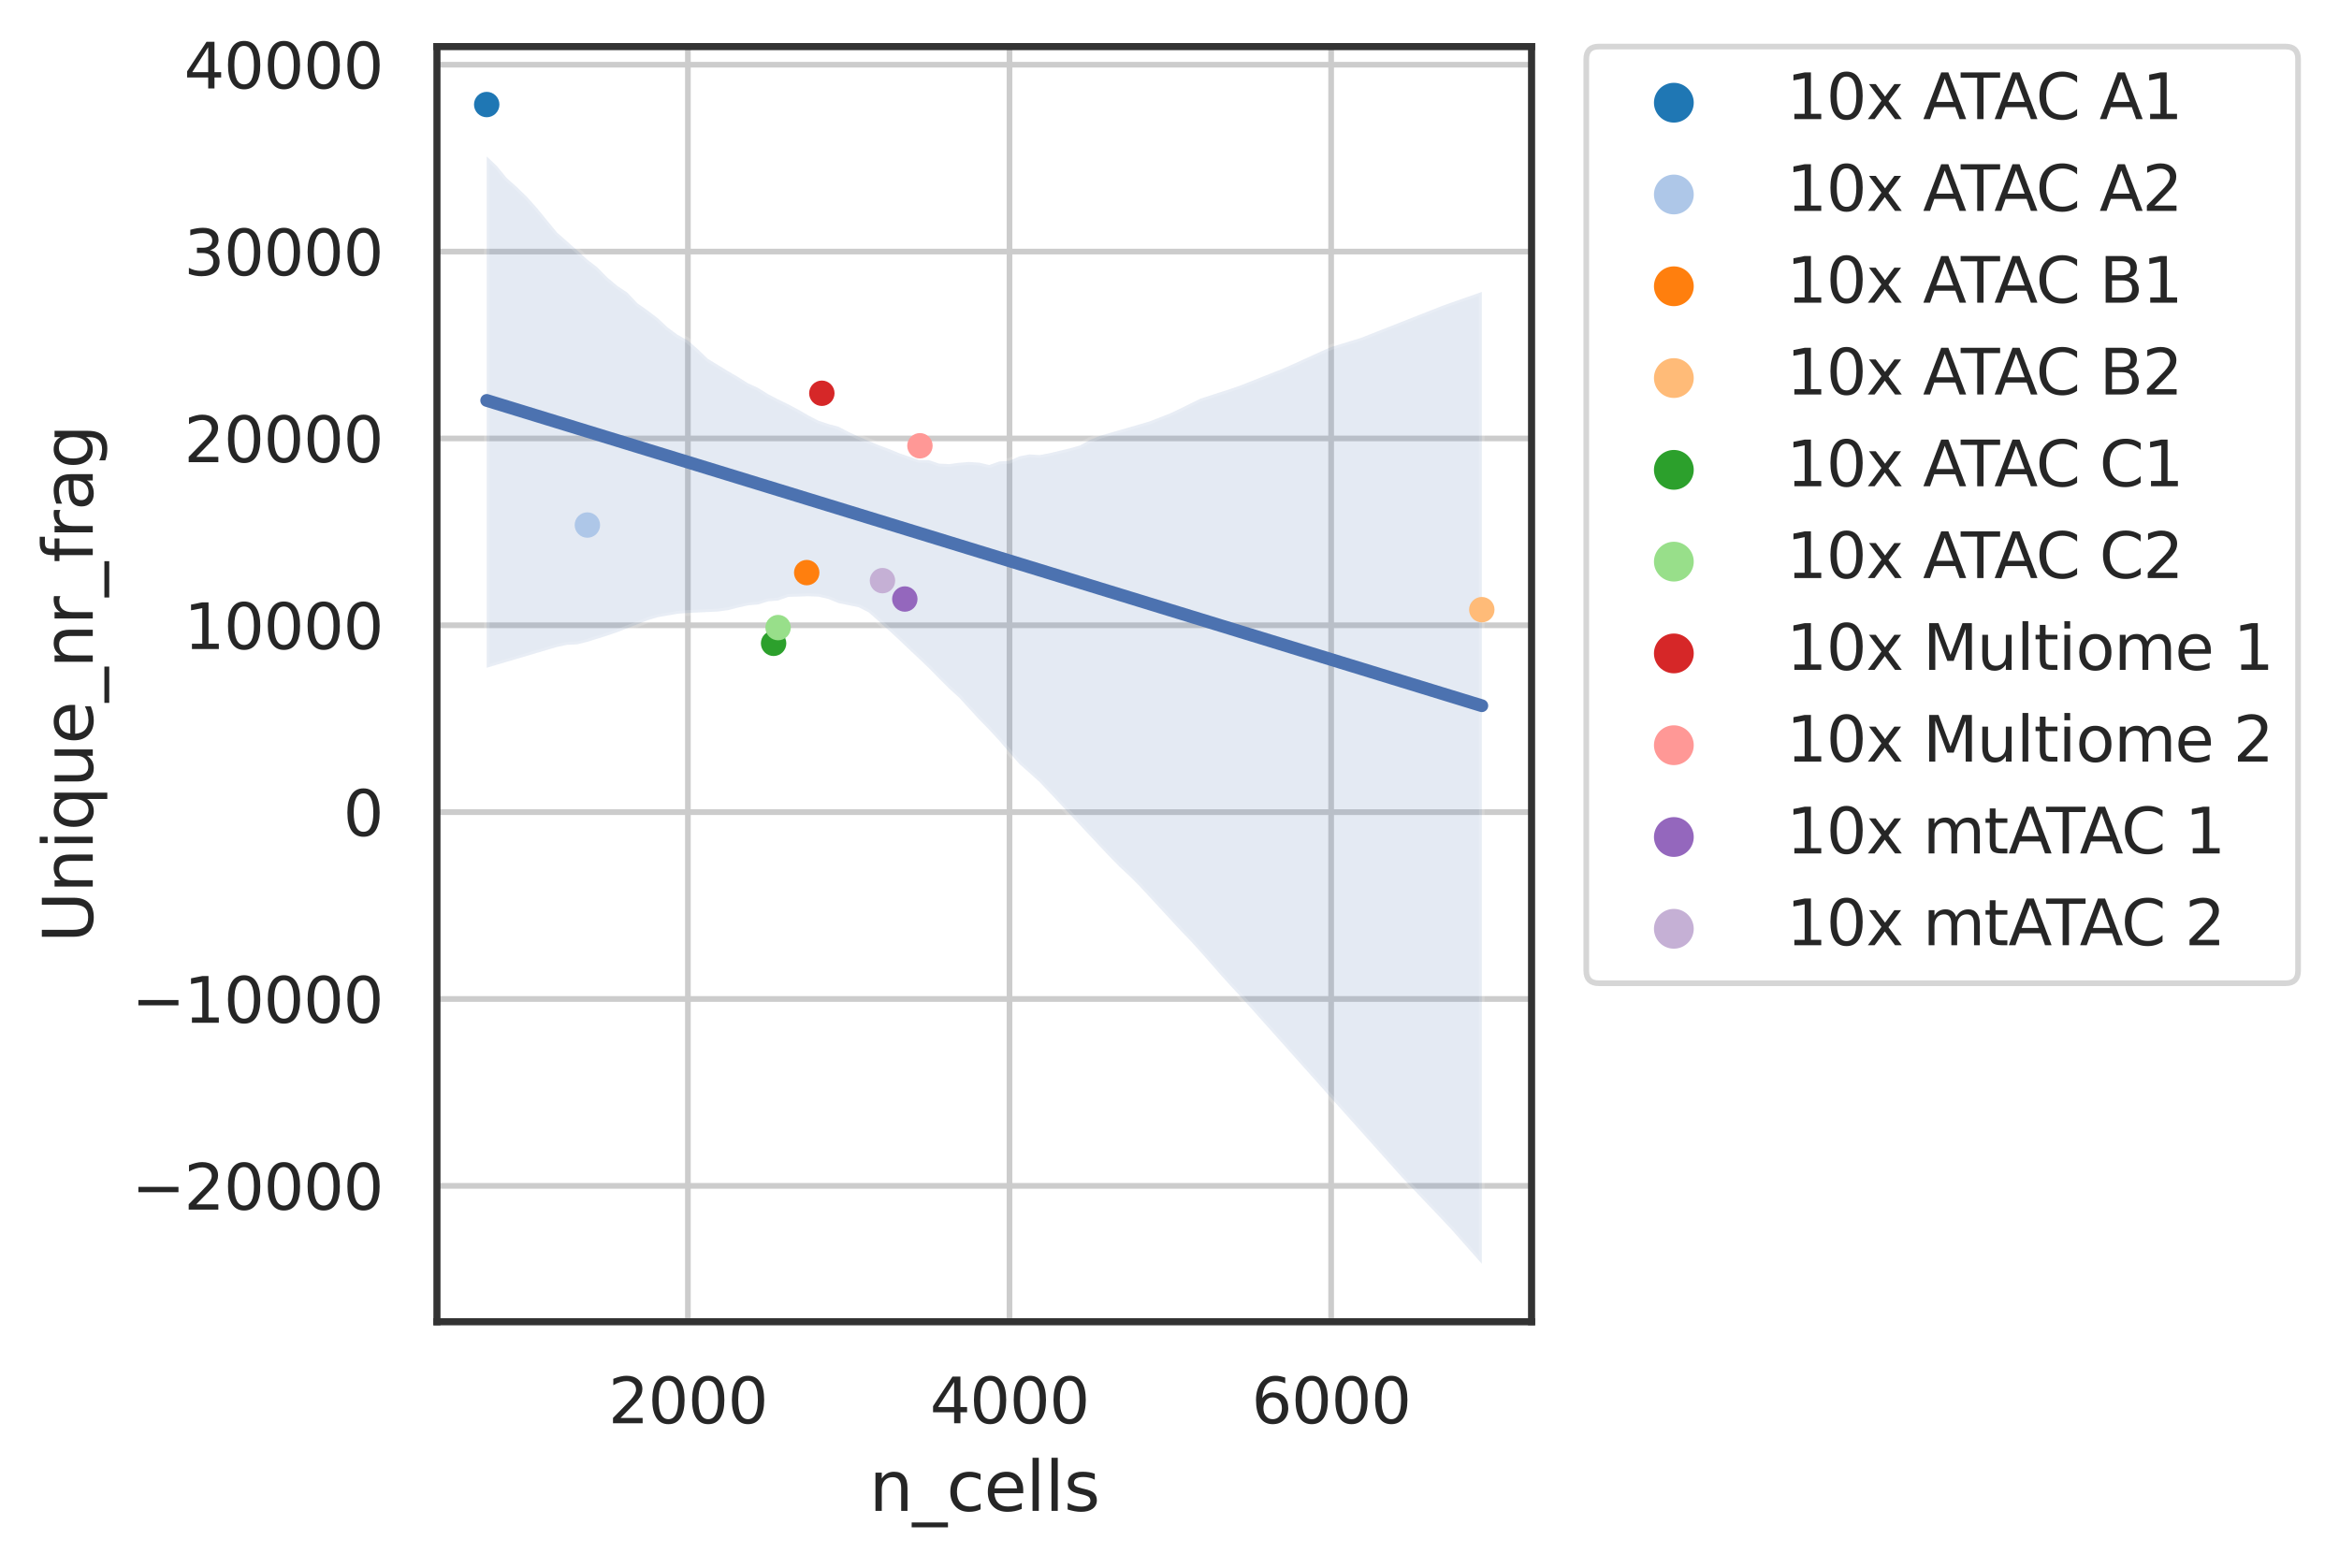 <?xml version="1.0" encoding="utf-8" standalone="no"?>
<!DOCTYPE svg PUBLIC "-//W3C//DTD SVG 1.1//EN"
  "http://www.w3.org/Graphics/SVG/1.1/DTD/svg11.dtd">
<svg height="275.795pt" version="1.1" viewBox="0 0 411.425 275.795" width="411.425pt" xmlns="http://www.w3.org/2000/svg" xmlns:xlink="http://www.w3.org/1999/xlink">
 <defs>
  <style type="text/css">*{stroke-linecap:butt;stroke-linejoin:round;}</style>
 </defs>
 <g id="figure_1">
  <g id="patch_1">
   <path d="M 0 275.795 
L 411.425 275.795 
L 411.425 0 
L 0 0 
z
" style="fill:#ffffff;"/>
  </g>
  <g id="axes_1">
   <g id="patch_2">
    <path d="M 76.859 232.502 
L 269.399 232.502 
L 269.399 8.194 
L 76.859 8.194 
z
" style="fill:#ffffff;"/>
   </g>
   <g id="matplotlib.axis_1">
    <g id="xtick_1">
     <g id="line2d_1">
      <path clip-path="url(#p410335e7ef)" d="M 120.997 232.502 
L 120.997 8.194 
" style="fill:none;stroke:#cccccc;stroke-linecap:round;"/>
     </g>
     <g id="text_1">
      <!-- 2000 -->
      <g style="fill:#262626;" transform="translate(107 250.36)scale(0.11 -0.11)">
       <defs>
        <path d="M 1228 531 
L 3431 531 
L 3431 0 
L 469 0 
L 469 531 
Q 828 903 1448 1529 
Q 2069 2156 2228 2338 
Q 2531 2678 2651 2914 
Q 2772 3150 2772 3378 
Q 2772 3750 2511 3984 
Q 2250 4219 1831 4219 
Q 1534 4219 1204 4116 
Q 875 4013 500 3803 
L 500 4441 
Q 881 4594 1212 4672 
Q 1544 4750 1819 4750 
Q 2544 4750 2975 4387 
Q 3406 4025 3406 3419 
Q 3406 3131 3298 2873 
Q 3191 2616 2906 2266 
Q 2828 2175 2409 1742 
Q 1991 1309 1228 531 
z
" id="DejaVuSans-32" transform="scale(0.016)"/>
        <path d="M 2034 4250 
Q 1547 4250 1301 3770 
Q 1056 3291 1056 2328 
Q 1056 1369 1301 889 
Q 1547 409 2034 409 
Q 2525 409 2770 889 
Q 3016 1369 3016 2328 
Q 3016 3291 2770 3770 
Q 2525 4250 2034 4250 
z
M 2034 4750 
Q 2819 4750 3233 4129 
Q 3647 3509 3647 2328 
Q 3647 1150 3233 529 
Q 2819 -91 2034 -91 
Q 1250 -91 836 529 
Q 422 1150 422 2328 
Q 422 3509 836 4129 
Q 1250 4750 2034 4750 
z
" id="DejaVuSans-30" transform="scale(0.016)"/>
       </defs>
       <use xlink:href="#DejaVuSans-32"/>
       <use x="63.623" xlink:href="#DejaVuSans-30"/>
       <use x="127.246" xlink:href="#DejaVuSans-30"/>
       <use x="190.869" xlink:href="#DejaVuSans-30"/>
      </g>
     </g>
    </g>
    <g id="xtick_2">
     <g id="line2d_2">
      <path clip-path="url(#p410335e7ef)" d="M 177.57 232.502 
L 177.57 8.194 
" style="fill:none;stroke:#cccccc;stroke-linecap:round;"/>
     </g>
     <g id="text_2">
      <!-- 4000 -->
      <g style="fill:#262626;" transform="translate(163.572 250.36)scale(0.11 -0.11)">
       <defs>
        <path d="M 2419 4116 
L 825 1625 
L 2419 1625 
L 2419 4116 
z
M 2253 4666 
L 3047 4666 
L 3047 1625 
L 3713 1625 
L 3713 1100 
L 3047 1100 
L 3047 0 
L 2419 0 
L 2419 1100 
L 313 1100 
L 313 1709 
L 2253 4666 
z
" id="DejaVuSans-34" transform="scale(0.016)"/>
       </defs>
       <use xlink:href="#DejaVuSans-34"/>
       <use x="63.623" xlink:href="#DejaVuSans-30"/>
       <use x="127.246" xlink:href="#DejaVuSans-30"/>
       <use x="190.869" xlink:href="#DejaVuSans-30"/>
      </g>
     </g>
    </g>
    <g id="xtick_3">
     <g id="line2d_3">
      <path clip-path="url(#p410335e7ef)" d="M 234.143 232.502 
L 234.143 8.194 
" style="fill:none;stroke:#cccccc;stroke-linecap:round;"/>
     </g>
     <g id="text_3">
      <!-- 6000 -->
      <g style="fill:#262626;" transform="translate(220.145 250.36)scale(0.11 -0.11)">
       <defs>
        <path d="M 2113 2584 
Q 1688 2584 1439 2293 
Q 1191 2003 1191 1497 
Q 1191 994 1439 701 
Q 1688 409 2113 409 
Q 2538 409 2786 701 
Q 3034 994 3034 1497 
Q 3034 2003 2786 2293 
Q 2538 2584 2113 2584 
z
M 3366 4563 
L 3366 3988 
Q 3128 4100 2886 4159 
Q 2644 4219 2406 4219 
Q 1781 4219 1451 3797 
Q 1122 3375 1075 2522 
Q 1259 2794 1537 2939 
Q 1816 3084 2150 3084 
Q 2853 3084 3261 2657 
Q 3669 2231 3669 1497 
Q 3669 778 3244 343 
Q 2819 -91 2113 -91 
Q 1303 -91 875 529 
Q 447 1150 447 2328 
Q 447 3434 972 4092 
Q 1497 4750 2381 4750 
Q 2619 4750 2861 4703 
Q 3103 4656 3366 4563 
z
" id="DejaVuSans-36" transform="scale(0.016)"/>
       </defs>
       <use xlink:href="#DejaVuSans-36"/>
       <use x="63.623" xlink:href="#DejaVuSans-30"/>
       <use x="127.246" xlink:href="#DejaVuSans-30"/>
       <use x="190.869" xlink:href="#DejaVuSans-30"/>
      </g>
     </g>
    </g>
    <g id="text_4">
     <!-- n_cells -->
     <g style="fill:#262626;" transform="translate(152.876 265.766)scale(0.12 -0.12)">
      <defs>
       <path d="M 3513 2113 
L 3513 0 
L 2938 0 
L 2938 2094 
Q 2938 2591 2744 2837 
Q 2550 3084 2163 3084 
Q 1697 3084 1428 2787 
Q 1159 2491 1159 1978 
L 1159 0 
L 581 0 
L 581 3500 
L 1159 3500 
L 1159 2956 
Q 1366 3272 1645 3428 
Q 1925 3584 2291 3584 
Q 2894 3584 3203 3211 
Q 3513 2838 3513 2113 
z
" id="DejaVuSans-6e" transform="scale(0.016)"/>
       <path d="M 3263 -1063 
L 3263 -1509 
L -63 -1509 
L -63 -1063 
L 3263 -1063 
z
" id="DejaVuSans-5f" transform="scale(0.016)"/>
       <path d="M 3122 3366 
L 3122 2828 
Q 2878 2963 2633 3030 
Q 2388 3097 2138 3097 
Q 1578 3097 1268 2742 
Q 959 2388 959 1747 
Q 959 1106 1268 751 
Q 1578 397 2138 397 
Q 2388 397 2633 464 
Q 2878 531 3122 666 
L 3122 134 
Q 2881 22 2623 -34 
Q 2366 -91 2075 -91 
Q 1284 -91 818 406 
Q 353 903 353 1747 
Q 353 2603 823 3093 
Q 1294 3584 2113 3584 
Q 2378 3584 2631 3529 
Q 2884 3475 3122 3366 
z
" id="DejaVuSans-63" transform="scale(0.016)"/>
       <path d="M 3597 1894 
L 3597 1613 
L 953 1613 
Q 991 1019 1311 708 
Q 1631 397 2203 397 
Q 2534 397 2845 478 
Q 3156 559 3463 722 
L 3463 178 
Q 3153 47 2828 -22 
Q 2503 -91 2169 -91 
Q 1331 -91 842 396 
Q 353 884 353 1716 
Q 353 2575 817 3079 
Q 1281 3584 2069 3584 
Q 2775 3584 3186 3129 
Q 3597 2675 3597 1894 
z
M 3022 2063 
Q 3016 2534 2758 2815 
Q 2500 3097 2075 3097 
Q 1594 3097 1305 2825 
Q 1016 2553 972 2059 
L 3022 2063 
z
" id="DejaVuSans-65" transform="scale(0.016)"/>
       <path d="M 603 4863 
L 1178 4863 
L 1178 0 
L 603 0 
L 603 4863 
z
" id="DejaVuSans-6c" transform="scale(0.016)"/>
       <path d="M 2834 3397 
L 2834 2853 
Q 2591 2978 2328 3040 
Q 2066 3103 1784 3103 
Q 1356 3103 1142 2972 
Q 928 2841 928 2578 
Q 928 2378 1081 2264 
Q 1234 2150 1697 2047 
L 1894 2003 
Q 2506 1872 2764 1633 
Q 3022 1394 3022 966 
Q 3022 478 2636 193 
Q 2250 -91 1575 -91 
Q 1294 -91 989 -36 
Q 684 19 347 128 
L 347 722 
Q 666 556 975 473 
Q 1284 391 1588 391 
Q 1994 391 2212 530 
Q 2431 669 2431 922 
Q 2431 1156 2273 1281 
Q 2116 1406 1581 1522 
L 1381 1569 
Q 847 1681 609 1914 
Q 372 2147 372 2553 
Q 372 3047 722 3315 
Q 1072 3584 1716 3584 
Q 2034 3584 2315 3537 
Q 2597 3491 2834 3397 
z
" id="DejaVuSans-73" transform="scale(0.016)"/>
      </defs>
      <use xlink:href="#DejaVuSans-6e"/>
      <use x="63.379" xlink:href="#DejaVuSans-5f"/>
      <use x="113.379" xlink:href="#DejaVuSans-63"/>
      <use x="168.359" xlink:href="#DejaVuSans-65"/>
      <use x="229.883" xlink:href="#DejaVuSans-6c"/>
      <use x="257.666" xlink:href="#DejaVuSans-6c"/>
      <use x="285.449" xlink:href="#DejaVuSans-73"/>
     </g>
    </g>
   </g>
   <g id="matplotlib.axis_2">
    <g id="ytick_1">
     <g id="line2d_4">
      <path clip-path="url(#p410335e7ef)" d="M 76.859 208.598 
L 269.399 208.598 
" style="fill:none;stroke:#cccccc;stroke-linecap:round;"/>
     </g>
     <g id="text_5">
      <!-- −20000 -->
      <g style="fill:#262626;" transform="translate(23.148 212.777)scale(0.11 -0.11)">
       <defs>
        <path d="M 678 2272 
L 4684 2272 
L 4684 1741 
L 678 1741 
L 678 2272 
z
" id="DejaVuSans-2212" transform="scale(0.016)"/>
       </defs>
       <use xlink:href="#DejaVuSans-2212"/>
       <use x="83.789" xlink:href="#DejaVuSans-32"/>
       <use x="147.412" xlink:href="#DejaVuSans-30"/>
       <use x="211.035" xlink:href="#DejaVuSans-30"/>
       <use x="274.658" xlink:href="#DejaVuSans-30"/>
       <use x="338.281" xlink:href="#DejaVuSans-30"/>
      </g>
     </g>
    </g>
    <g id="ytick_2">
     <g id="line2d_5">
      <path clip-path="url(#p410335e7ef)" d="M 76.859 175.728 
L 269.399 175.728 
" style="fill:none;stroke:#cccccc;stroke-linecap:round;"/>
     </g>
     <g id="text_6">
      <!-- −10000 -->
      <g style="fill:#262626;" transform="translate(23.148 179.907)scale(0.11 -0.11)">
       <defs>
        <path d="M 794 531 
L 1825 531 
L 1825 4091 
L 703 3866 
L 703 4441 
L 1819 4666 
L 2450 4666 
L 2450 531 
L 3481 531 
L 3481 0 
L 794 0 
L 794 531 
z
" id="DejaVuSans-31" transform="scale(0.016)"/>
       </defs>
       <use xlink:href="#DejaVuSans-2212"/>
       <use x="83.789" xlink:href="#DejaVuSans-31"/>
       <use x="147.412" xlink:href="#DejaVuSans-30"/>
       <use x="211.035" xlink:href="#DejaVuSans-30"/>
       <use x="274.658" xlink:href="#DejaVuSans-30"/>
       <use x="338.281" xlink:href="#DejaVuSans-30"/>
      </g>
     </g>
    </g>
    <g id="ytick_3">
     <g id="line2d_6">
      <path clip-path="url(#p410335e7ef)" d="M 76.859 142.858 
L 269.399 142.858 
" style="fill:none;stroke:#cccccc;stroke-linecap:round;"/>
     </g>
     <g id="text_7">
      <!-- 0 -->
      <g style="fill:#262626;" transform="translate(60.36 147.037)scale(0.11 -0.11)">
       <use xlink:href="#DejaVuSans-30"/>
      </g>
     </g>
    </g>
    <g id="ytick_4">
     <g id="line2d_7">
      <path clip-path="url(#p410335e7ef)" d="M 76.859 109.988 
L 269.399 109.988 
" style="fill:none;stroke:#cccccc;stroke-linecap:round;"/>
     </g>
     <g id="text_8">
      <!-- 10000 -->
      <g style="fill:#262626;" transform="translate(32.365 114.168)scale(0.11 -0.11)">
       <use xlink:href="#DejaVuSans-31"/>
       <use x="63.623" xlink:href="#DejaVuSans-30"/>
       <use x="127.246" xlink:href="#DejaVuSans-30"/>
       <use x="190.869" xlink:href="#DejaVuSans-30"/>
       <use x="254.492" xlink:href="#DejaVuSans-30"/>
      </g>
     </g>
    </g>
    <g id="ytick_5">
     <g id="line2d_8">
      <path clip-path="url(#p410335e7ef)" d="M 76.859 77.119 
L 269.399 77.119 
" style="fill:none;stroke:#cccccc;stroke-linecap:round;"/>
     </g>
     <g id="text_9">
      <!-- 20000 -->
      <g style="fill:#262626;" transform="translate(32.365 81.298)scale(0.11 -0.11)">
       <use xlink:href="#DejaVuSans-32"/>
       <use x="63.623" xlink:href="#DejaVuSans-30"/>
       <use x="127.246" xlink:href="#DejaVuSans-30"/>
       <use x="190.869" xlink:href="#DejaVuSans-30"/>
       <use x="254.492" xlink:href="#DejaVuSans-30"/>
      </g>
     </g>
    </g>
    <g id="ytick_6">
     <g id="line2d_9">
      <path clip-path="url(#p410335e7ef)" d="M 76.859 44.249 
L 269.399 44.249 
" style="fill:none;stroke:#cccccc;stroke-linecap:round;"/>
     </g>
     <g id="text_10">
      <!-- 30000 -->
      <g style="fill:#262626;" transform="translate(32.365 48.428)scale(0.11 -0.11)">
       <defs>
        <path d="M 2597 2516 
Q 3050 2419 3304 2112 
Q 3559 1806 3559 1356 
Q 3559 666 3084 287 
Q 2609 -91 1734 -91 
Q 1441 -91 1130 -33 
Q 819 25 488 141 
L 488 750 
Q 750 597 1062 519 
Q 1375 441 1716 441 
Q 2309 441 2620 675 
Q 2931 909 2931 1356 
Q 2931 1769 2642 2001 
Q 2353 2234 1838 2234 
L 1294 2234 
L 1294 2753 
L 1863 2753 
Q 2328 2753 2575 2939 
Q 2822 3125 2822 3475 
Q 2822 3834 2567 4026 
Q 2313 4219 1838 4219 
Q 1578 4219 1281 4162 
Q 984 4106 628 3988 
L 628 4550 
Q 988 4650 1302 4700 
Q 1616 4750 1894 4750 
Q 2613 4750 3031 4423 
Q 3450 4097 3450 3541 
Q 3450 3153 3228 2886 
Q 3006 2619 2597 2516 
z
" id="DejaVuSans-33" transform="scale(0.016)"/>
       </defs>
       <use xlink:href="#DejaVuSans-33"/>
       <use x="63.623" xlink:href="#DejaVuSans-30"/>
       <use x="127.246" xlink:href="#DejaVuSans-30"/>
       <use x="190.869" xlink:href="#DejaVuSans-30"/>
       <use x="254.492" xlink:href="#DejaVuSans-30"/>
      </g>
     </g>
    </g>
    <g id="ytick_7">
     <g id="line2d_10">
      <path clip-path="url(#p410335e7ef)" d="M 76.859 11.379 
L 269.399 11.379 
" style="fill:none;stroke:#cccccc;stroke-linecap:round;"/>
     </g>
     <g id="text_11">
      <!-- 40000 -->
      <g style="fill:#262626;" transform="translate(32.365 15.558)scale(0.11 -0.11)">
       <use xlink:href="#DejaVuSans-34"/>
       <use x="63.623" xlink:href="#DejaVuSans-30"/>
       <use x="127.246" xlink:href="#DejaVuSans-30"/>
       <use x="190.869" xlink:href="#DejaVuSans-30"/>
       <use x="254.492" xlink:href="#DejaVuSans-30"/>
      </g>
     </g>
    </g>
    <g id="text_12">
     <!-- Unique_nr_frag -->
     <g style="fill:#262626;" transform="translate(16.318 165.846)rotate(-90)scale(0.12 -0.12)">
      <defs>
       <path d="M 556 4666 
L 1191 4666 
L 1191 1831 
Q 1191 1081 1462 751 
Q 1734 422 2344 422 
Q 2950 422 3222 751 
Q 3494 1081 3494 1831 
L 3494 4666 
L 4128 4666 
L 4128 1753 
Q 4128 841 3676 375 
Q 3225 -91 2344 -91 
Q 1459 -91 1007 375 
Q 556 841 556 1753 
L 556 4666 
z
" id="DejaVuSans-55" transform="scale(0.016)"/>
       <path d="M 603 3500 
L 1178 3500 
L 1178 0 
L 603 0 
L 603 3500 
z
M 603 4863 
L 1178 4863 
L 1178 4134 
L 603 4134 
L 603 4863 
z
" id="DejaVuSans-69" transform="scale(0.016)"/>
       <path d="M 947 1747 
Q 947 1113 1208 752 
Q 1469 391 1925 391 
Q 2381 391 2643 752 
Q 2906 1113 2906 1747 
Q 2906 2381 2643 2742 
Q 2381 3103 1925 3103 
Q 1469 3103 1208 2742 
Q 947 2381 947 1747 
z
M 2906 525 
Q 2725 213 2448 61 
Q 2172 -91 1784 -91 
Q 1150 -91 751 415 
Q 353 922 353 1747 
Q 353 2572 751 3078 
Q 1150 3584 1784 3584 
Q 2172 3584 2448 3432 
Q 2725 3281 2906 2969 
L 2906 3500 
L 3481 3500 
L 3481 -1331 
L 2906 -1331 
L 2906 525 
z
" id="DejaVuSans-71" transform="scale(0.016)"/>
       <path d="M 544 1381 
L 544 3500 
L 1119 3500 
L 1119 1403 
Q 1119 906 1312 657 
Q 1506 409 1894 409 
Q 2359 409 2629 706 
Q 2900 1003 2900 1516 
L 2900 3500 
L 3475 3500 
L 3475 0 
L 2900 0 
L 2900 538 
Q 2691 219 2414 64 
Q 2138 -91 1772 -91 
Q 1169 -91 856 284 
Q 544 659 544 1381 
z
M 1991 3584 
L 1991 3584 
z
" id="DejaVuSans-75" transform="scale(0.016)"/>
       <path d="M 2631 2963 
Q 2534 3019 2420 3045 
Q 2306 3072 2169 3072 
Q 1681 3072 1420 2755 
Q 1159 2438 1159 1844 
L 1159 0 
L 581 0 
L 581 3500 
L 1159 3500 
L 1159 2956 
Q 1341 3275 1631 3429 
Q 1922 3584 2338 3584 
Q 2397 3584 2469 3576 
Q 2541 3569 2628 3553 
L 2631 2963 
z
" id="DejaVuSans-72" transform="scale(0.016)"/>
       <path d="M 2375 4863 
L 2375 4384 
L 1825 4384 
Q 1516 4384 1395 4259 
Q 1275 4134 1275 3809 
L 1275 3500 
L 2222 3500 
L 2222 3053 
L 1275 3053 
L 1275 0 
L 697 0 
L 697 3053 
L 147 3053 
L 147 3500 
L 697 3500 
L 697 3744 
Q 697 4328 969 4595 
Q 1241 4863 1831 4863 
L 2375 4863 
z
" id="DejaVuSans-66" transform="scale(0.016)"/>
       <path d="M 2194 1759 
Q 1497 1759 1228 1600 
Q 959 1441 959 1056 
Q 959 750 1161 570 
Q 1363 391 1709 391 
Q 2188 391 2477 730 
Q 2766 1069 2766 1631 
L 2766 1759 
L 2194 1759 
z
M 3341 1997 
L 3341 0 
L 2766 0 
L 2766 531 
Q 2569 213 2275 61 
Q 1981 -91 1556 -91 
Q 1019 -91 701 211 
Q 384 513 384 1019 
Q 384 1609 779 1909 
Q 1175 2209 1959 2209 
L 2766 2209 
L 2766 2266 
Q 2766 2663 2505 2880 
Q 2244 3097 1772 3097 
Q 1472 3097 1187 3025 
Q 903 2953 641 2809 
L 641 3341 
Q 956 3463 1253 3523 
Q 1550 3584 1831 3584 
Q 2591 3584 2966 3190 
Q 3341 2797 3341 1997 
z
" id="DejaVuSans-61" transform="scale(0.016)"/>
       <path d="M 2906 1791 
Q 2906 2416 2648 2759 
Q 2391 3103 1925 3103 
Q 1463 3103 1205 2759 
Q 947 2416 947 1791 
Q 947 1169 1205 825 
Q 1463 481 1925 481 
Q 2391 481 2648 825 
Q 2906 1169 2906 1791 
z
M 3481 434 
Q 3481 -459 3084 -895 
Q 2688 -1331 1869 -1331 
Q 1566 -1331 1297 -1286 
Q 1028 -1241 775 -1147 
L 775 -588 
Q 1028 -725 1275 -790 
Q 1522 -856 1778 -856 
Q 2344 -856 2625 -561 
Q 2906 -266 2906 331 
L 2906 616 
Q 2728 306 2450 153 
Q 2172 0 1784 0 
Q 1141 0 747 490 
Q 353 981 353 1791 
Q 353 2603 747 3093 
Q 1141 3584 1784 3584 
Q 2172 3584 2450 3431 
Q 2728 3278 2906 2969 
L 2906 3500 
L 3481 3500 
L 3481 434 
z
" id="DejaVuSans-67" transform="scale(0.016)"/>
      </defs>
      <use xlink:href="#DejaVuSans-55"/>
      <use x="73.193" xlink:href="#DejaVuSans-6e"/>
      <use x="136.572" xlink:href="#DejaVuSans-69"/>
      <use x="164.355" xlink:href="#DejaVuSans-71"/>
      <use x="227.832" xlink:href="#DejaVuSans-75"/>
      <use x="291.211" xlink:href="#DejaVuSans-65"/>
      <use x="352.734" xlink:href="#DejaVuSans-5f"/>
      <use x="402.734" xlink:href="#DejaVuSans-6e"/>
      <use x="466.113" xlink:href="#DejaVuSans-72"/>
      <use x="507.227" xlink:href="#DejaVuSans-5f"/>
      <use x="557.227" xlink:href="#DejaVuSans-66"/>
      <use x="592.432" xlink:href="#DejaVuSans-72"/>
      <use x="633.545" xlink:href="#DejaVuSans-61"/>
      <use x="694.824" xlink:href="#DejaVuSans-67"/>
     </g>
    </g>
   </g>
   <g id="PolyCollection_1">
    <defs>
     <path d="M 85.611 -248.282 
L 85.611 -158.335 
L 87.379 -158.858 
L 89.147 -159.38 
L 90.915 -159.903 
L 92.683 -160.426 
L 94.451 -160.948 
L 96.219 -161.471 
L 97.987 -161.993 
L 99.755 -162.364 
L 101.523 -162.448 
L 103.291 -162.889 
L 105.059 -163.441 
L 106.827 -163.993 
L 108.595 -164.603 
L 110.363 -165.298 
L 112.131 -165.994 
L 113.899 -166.689 
L 115.667 -167.219 
L 117.436 -167.529 
L 119.204 -167.83 
L 120.972 -167.974 
L 122.74 -168.056 
L 124.508 -168.138 
L 126.276 -168.22 
L 128.044 -168.466 
L 129.812 -168.916 
L 131.58 -169.306 
L 133.348 -169.462 
L 135.116 -170.016 
L 136.884 -170.165 
L 138.652 -170.799 
L 140.42 -170.851 
L 142.188 -170.914 
L 143.956 -170.838 
L 145.724 -170.432 
L 147.492 -169.706 
L 149.26 -169.343 
L 151.028 -168.982 
L 152.796 -168.083 
L 154.564 -166.52 
L 156.332 -164.916 
L 158.101 -163.291 
L 159.869 -161.603 
L 161.637 -159.942 
L 163.405 -158.261 
L 165.173 -156.451 
L 166.941 -154.687 
L 168.709 -153.088 
L 170.477 -151.142 
L 172.245 -149.221 
L 174.013 -147.407 
L 175.781 -145.486 
L 177.549 -143.435 
L 179.317 -141.396 
L 181.085 -139.841 
L 182.853 -138.249 
L 184.621 -136.369 
L 186.389 -134.488 
L 188.157 -132.601 
L 189.925 -130.709 
L 191.693 -128.817 
L 193.461 -126.927 
L 195.229 -125.046 
L 196.998 -123.25 
L 198.766 -121.614 
L 200.534 -119.833 
L 202.302 -117.916 
L 204.07 -115.998 
L 205.838 -114.081 
L 207.606 -112.168 
L 209.374 -110.336 
L 211.142 -108.387 
L 212.91 -106.387 
L 214.678 -104.358 
L 216.446 -102.395 
L 218.214 -100.504 
L 219.982 -98.531 
L 221.75 -96.549 
L 223.518 -94.567 
L 225.286 -92.585 
L 227.054 -90.602 
L 228.822 -88.62 
L 230.59 -86.638 
L 232.358 -84.656 
L 234.126 -82.673 
L 235.894 -80.691 
L 237.663 -78.712 
L 239.431 -76.734 
L 241.199 -74.756 
L 242.967 -72.778 
L 244.735 -70.8 
L 246.503 -68.822 
L 248.271 -66.95 
L 250.039 -65.091 
L 251.807 -63.231 
L 253.575 -61.371 
L 255.343 -59.491 
L 257.111 -57.49 
L 258.879 -55.49 
L 260.647 -53.489 
L 260.647 -224.44 
L 260.647 -224.44 
L 258.879 -223.821 
L 257.111 -223.202 
L 255.343 -222.584 
L 253.575 -221.95 
L 251.807 -221.253 
L 250.039 -220.555 
L 248.271 -219.858 
L 246.503 -219.161 
L 244.735 -218.464 
L 242.967 -217.766 
L 241.199 -217.069 
L 239.431 -216.372 
L 237.663 -215.828 
L 235.894 -215.286 
L 234.126 -214.743 
L 232.358 -213.965 
L 230.59 -213.161 
L 228.822 -212.356 
L 227.054 -211.552 
L 225.286 -210.793 
L 223.518 -210.096 
L 221.75 -209.399 
L 219.982 -208.698 
L 218.214 -207.994 
L 216.446 -207.38 
L 214.678 -206.809 
L 212.91 -206.237 
L 211.142 -205.665 
L 209.374 -204.797 
L 207.606 -203.918 
L 205.838 -203.09 
L 204.07 -202.394 
L 202.302 -201.698 
L 200.534 -201.172 
L 198.766 -200.663 
L 196.998 -200.153 
L 195.229 -199.638 
L 193.461 -199.118 
L 191.693 -198.388 
L 189.925 -197.418 
L 188.157 -196.925 
L 186.389 -196.502 
L 184.621 -196.079 
L 182.853 -195.742 
L 181.085 -195.865 
L 179.317 -195.524 
L 177.549 -194.734 
L 175.781 -194.624 
L 174.013 -194 
L 172.245 -194.411 
L 170.477 -194.532 
L 168.709 -194.391 
L 166.941 -194.152 
L 165.173 -194.25 
L 163.405 -194.857 
L 161.637 -194.88 
L 159.869 -195.494 
L 158.101 -196.103 
L 156.332 -196.832 
L 154.564 -197.493 
L 152.796 -198.234 
L 151.028 -198.981 
L 149.26 -199.813 
L 147.492 -200.736 
L 145.724 -201.205 
L 143.956 -201.798 
L 142.188 -202.717 
L 140.42 -203.738 
L 138.652 -204.674 
L 136.884 -205.537 
L 135.116 -206.451 
L 133.348 -207.563 
L 131.58 -208.368 
L 129.812 -209.484 
L 128.044 -210.516 
L 126.276 -211.594 
L 124.508 -212.672 
L 122.74 -214.378 
L 120.972 -215.909 
L 119.204 -216.887 
L 117.436 -218.197 
L 115.667 -219.846 
L 113.899 -221.187 
L 112.131 -222.431 
L 110.363 -224.308 
L 108.595 -225.493 
L 106.827 -226.977 
L 105.059 -228.775 
L 103.291 -230.134 
L 101.523 -231.757 
L 99.755 -233.323 
L 97.987 -234.879 
L 96.219 -237.031 
L 94.451 -239.194 
L 92.683 -241.173 
L 90.915 -242.886 
L 89.147 -244.461 
L 87.379 -246.609 
L 85.611 -248.282 
z
" id="m0498935554" style="stroke:#ffffff;stroke-opacity:0.15;"/>
    </defs>
    <g clip-path="url(#p410335e7ef)">
     <use style="fill:#4c72b0;fill-opacity:0.15;stroke:#ffffff;stroke-opacity:0.15;" x="0" xlink:href="#m0498935554" y="275.795"/>
    </g>
   </g>
   <g id="PathCollection_1">
    <defs>
     <path d="M 0 2.236 
C 0.593 2.236 1.162 2 1.581 1.581 
C 2 1.162 2.236 0.593 2.236 -0 
C 2.236 -0.593 2 -1.162 1.581 -1.581 
C 1.162 -2 0.593 -2.236 0 -2.236 
C -0.593 -2.236 -1.162 -2 -1.581 -1.581 
C -2 -1.162 -2.236 -0.593 -2.236 0 
C -2.236 0.593 -2 1.162 -1.581 1.581 
C -1.162 2 -0.593 2.236 0 2.236 
z
" id="C0_0_5a99925982"/>
    </defs>
    <g clip-path="url(#p410335e7ef)">
     <use style="fill:#1f77b4;" x="85.611" xlink:href="#C0_0_5a99925982" y="18.39"/>
    </g>
    <g clip-path="url(#p410335e7ef)">
     <use style="fill:#aec7e8;" x="103.318" xlink:href="#C0_0_5a99925982" y="92.357"/>
    </g>
    <g clip-path="url(#p410335e7ef)">
     <use style="fill:#ff7f0e;" x="141.901" xlink:href="#C0_0_5a99925982" y="100.726"/>
    </g>
    <g clip-path="url(#p410335e7ef)">
     <use style="fill:#ffbb78;" x="260.647" xlink:href="#C0_0_5a99925982" y="107.244"/>
    </g>
    <g clip-path="url(#p410335e7ef)">
     <use style="fill:#2ca02c;" x="136.074" xlink:href="#C0_0_5a99925982" y="113.164"/>
    </g>
    <g clip-path="url(#p410335e7ef)">
     <use style="fill:#98df8a;" x="136.866" xlink:href="#C0_0_5a99925982" y="110.396"/>
    </g>
    <g clip-path="url(#p410335e7ef)">
     <use style="fill:#d62728;" x="144.56" xlink:href="#C0_0_5a99925982" y="69.177"/>
    </g>
    <g clip-path="url(#p410335e7ef)">
     <use style="fill:#ff9896;" x="161.814" xlink:href="#C0_0_5a99925982" y="78.414"/>
    </g>
    <g clip-path="url(#p410335e7ef)">
     <use style="fill:#9467bd;" x="159.155" xlink:href="#C0_0_5a99925982" y="105.37"/>
    </g>
    <g clip-path="url(#p410335e7ef)">
     <use style="fill:#c5b0d5;" x="155.224" xlink:href="#C0_0_5a99925982" y="102.138"/>
    </g>
   </g>
   <g id="PathCollection_2"/>
   <g id="PathCollection_3"/>
   <g id="PathCollection_4"/>
   <g id="PathCollection_5"/>
   <g id="PathCollection_6"/>
   <g id="PathCollection_7"/>
   <g id="PathCollection_8"/>
   <g id="PathCollection_9"/>
   <g id="PathCollection_10"/>
   <g id="PathCollection_11"/>
   <g id="line2d_11">
    <path clip-path="url(#p410335e7ef)" d="M 85.611 70.439 
L 87.379 70.981 
L 89.147 71.524 
L 90.915 72.066 
L 92.683 72.609 
L 94.451 73.151 
L 96.219 73.693 
L 97.987 74.236 
L 99.755 74.778 
L 101.523 75.321 
L 103.291 75.863 
L 105.059 76.405 
L 106.827 76.948 
L 108.595 77.49 
L 110.363 78.033 
L 112.131 78.575 
L 113.899 79.118 
L 115.667 79.66 
L 117.436 80.202 
L 119.204 80.745 
L 120.972 81.287 
L 122.74 81.83 
L 124.508 82.372 
L 126.276 82.914 
L 128.044 83.457 
L 129.812 83.999 
L 131.58 84.542 
L 133.348 85.084 
L 135.116 85.626 
L 136.884 86.169 
L 138.652 86.711 
L 140.42 87.254 
L 142.188 87.796 
L 143.956 88.338 
L 145.724 88.881 
L 147.492 89.423 
L 149.26 89.966 
L 151.028 90.508 
L 152.796 91.05 
L 154.564 91.593 
L 156.332 92.135 
L 158.101 92.678 
L 159.869 93.22 
L 161.637 93.763 
L 163.405 94.305 
L 165.173 94.847 
L 166.941 95.39 
L 168.709 95.932 
L 170.477 96.475 
L 172.245 97.017 
L 174.013 97.559 
L 175.781 98.102 
L 177.549 98.644 
L 179.317 99.187 
L 181.085 99.729 
L 182.853 100.271 
L 184.621 100.814 
L 186.389 101.356 
L 188.157 101.899 
L 189.925 102.441 
L 191.693 102.983 
L 193.461 103.526 
L 195.229 104.068 
L 196.998 104.611 
L 198.766 105.153 
L 200.534 105.695 
L 202.302 106.238 
L 204.07 106.78 
L 205.838 107.323 
L 207.606 107.865 
L 209.374 108.407 
L 211.142 108.95 
L 212.91 109.492 
L 214.678 110.035 
L 216.446 110.577 
L 218.214 111.12 
L 219.982 111.662 
L 221.75 112.204 
L 223.518 112.747 
L 225.286 113.289 
L 227.054 113.832 
L 228.822 114.374 
L 230.59 114.916 
L 232.358 115.459 
L 234.126 116.001 
L 235.894 116.544 
L 237.663 117.086 
L 239.431 117.628 
L 241.199 118.171 
L 242.967 118.713 
L 244.735 119.256 
L 246.503 119.798 
L 248.271 120.34 
L 250.039 120.883 
L 251.807 121.425 
L 253.575 121.968 
L 255.343 122.51 
L 257.111 123.052 
L 258.879 123.595 
L 260.647 124.137 
" style="fill:none;stroke:#4c72b0;stroke-linecap:round;stroke-width:2.25;"/>
   </g>
   <g id="patch_3">
    <path d="M 76.859 232.502 
L 76.859 8.194 
" style="fill:none;stroke:#333333;stroke-linecap:square;stroke-linejoin:miter;stroke-width:1.25;"/>
   </g>
   <g id="patch_4">
    <path d="M 269.399 232.502 
L 269.399 8.194 
" style="fill:none;stroke:#333333;stroke-linecap:square;stroke-linejoin:miter;stroke-width:1.25;"/>
   </g>
   <g id="patch_5">
    <path d="M 76.859 232.502 
L 269.399 232.502 
" style="fill:none;stroke:#333333;stroke-linecap:square;stroke-linejoin:miter;stroke-width:1.25;"/>
   </g>
   <g id="patch_6">
    <path d="M 76.859 8.194 
L 269.399 8.194 
" style="fill:none;stroke:#333333;stroke-linecap:square;stroke-linejoin:miter;stroke-width:1.25;"/>
   </g>
   <g id="legend_1">
    <g id="patch_7">
     <path d="M 281.226 172.954 
L 402.025 172.954 
Q 404.225 172.954 404.225 170.754 
L 404.225 10.394 
Q 404.225 8.194 402.025 8.194 
L 281.226 8.194 
Q 279.026 8.194 279.026 10.394 
L 279.026 170.754 
Q 279.026 172.954 281.226 172.954 
z
" style="fill:#ffffff;opacity:0.8;stroke:#cccccc;stroke-linejoin:miter;"/>
    </g>
    <g id="PathCollection_12">
     <defs>
      <path d="M 0 3 
C 0.796 3 1.559 2.684 2.121 2.121 
C 2.684 1.559 3 0.796 3 0 
C 3 -0.796 2.684 -1.559 2.121 -2.121 
C 1.559 -2.684 0.796 -3 0 -3 
C -0.796 -3 -1.559 -2.684 -2.121 -2.121 
C -2.684 -1.559 -3 -0.796 -3 0 
C -3 0.796 -2.684 1.559 -2.121 2.121 
C -1.559 2.684 -0.796 3 0 3 
z
" id="ma515c5c6f8" style="stroke:#1f77b4;"/>
     </defs>
     <g>
      <use style="fill:#1f77b4;stroke:#1f77b4;" x="294.426" xlink:href="#ma515c5c6f8" y="18.065"/>
     </g>
    </g>
    <g id="text_13">
     <!-- 10x ATAC A1 -->
     <g style="fill:#262626;" transform="translate(314.226 20.953)scale(0.11 -0.11)">
      <defs>
       <path d="M 3513 3500 
L 2247 1797 
L 3578 0 
L 2900 0 
L 1881 1375 
L 863 0 
L 184 0 
L 1544 1831 
L 300 3500 
L 978 3500 
L 1906 2253 
L 2834 3500 
L 3513 3500 
z
" id="DejaVuSans-78" transform="scale(0.016)"/>
       <path id="DejaVuSans-20" transform="scale(0.016)"/>
       <path d="M 2188 4044 
L 1331 1722 
L 3047 1722 
L 2188 4044 
z
M 1831 4666 
L 2547 4666 
L 4325 0 
L 3669 0 
L 3244 1197 
L 1141 1197 
L 716 0 
L 50 0 
L 1831 4666 
z
" id="DejaVuSans-41" transform="scale(0.016)"/>
       <path d="M -19 4666 
L 3928 4666 
L 3928 4134 
L 2272 4134 
L 2272 0 
L 1638 0 
L 1638 4134 
L -19 4134 
L -19 4666 
z
" id="DejaVuSans-54" transform="scale(0.016)"/>
       <path d="M 4122 4306 
L 4122 3641 
Q 3803 3938 3442 4084 
Q 3081 4231 2675 4231 
Q 1875 4231 1450 3742 
Q 1025 3253 1025 2328 
Q 1025 1406 1450 917 
Q 1875 428 2675 428 
Q 3081 428 3442 575 
Q 3803 722 4122 1019 
L 4122 359 
Q 3791 134 3420 21 
Q 3050 -91 2638 -91 
Q 1578 -91 968 557 
Q 359 1206 359 2328 
Q 359 3453 968 4101 
Q 1578 4750 2638 4750 
Q 3056 4750 3426 4639 
Q 3797 4528 4122 4306 
z
" id="DejaVuSans-43" transform="scale(0.016)"/>
      </defs>
      <use xlink:href="#DejaVuSans-31"/>
      <use x="63.623" xlink:href="#DejaVuSans-30"/>
      <use x="127.246" xlink:href="#DejaVuSans-78"/>
      <use x="186.426" xlink:href="#DejaVuSans-20"/>
      <use x="218.213" xlink:href="#DejaVuSans-41"/>
      <use x="278.871" xlink:href="#DejaVuSans-54"/>
      <use x="332.205" xlink:href="#DejaVuSans-41"/>
      <use x="398.863" xlink:href="#DejaVuSans-43"/>
      <use x="468.688" xlink:href="#DejaVuSans-20"/>
      <use x="500.475" xlink:href="#DejaVuSans-41"/>
      <use x="568.883" xlink:href="#DejaVuSans-31"/>
     </g>
    </g>
    <g id="PathCollection_13">
     <defs>
      <path d="M 0 3 
C 0.796 3 1.559 2.684 2.121 2.121 
C 2.684 1.559 3 0.796 3 0 
C 3 -0.796 2.684 -1.559 2.121 -2.121 
C 1.559 -2.684 0.796 -3 0 -3 
C -0.796 -3 -1.559 -2.684 -2.121 -2.121 
C -2.684 -1.559 -3 -0.796 -3 0 
C -3 0.796 -2.684 1.559 -2.121 2.121 
C -1.559 2.684 -0.796 3 0 3 
z
" id="m529102a43d" style="stroke:#aec7e8;"/>
     </defs>
     <g>
      <use style="fill:#aec7e8;stroke:#aec7e8;" x="294.426" xlink:href="#m529102a43d" y="34.211"/>
     </g>
    </g>
    <g id="text_14">
     <!-- 10x ATAC A2 -->
     <g style="fill:#262626;" transform="translate(314.226 37.099)scale(0.11 -0.11)">
      <use xlink:href="#DejaVuSans-31"/>
      <use x="63.623" xlink:href="#DejaVuSans-30"/>
      <use x="127.246" xlink:href="#DejaVuSans-78"/>
      <use x="186.426" xlink:href="#DejaVuSans-20"/>
      <use x="218.213" xlink:href="#DejaVuSans-41"/>
      <use x="278.871" xlink:href="#DejaVuSans-54"/>
      <use x="332.205" xlink:href="#DejaVuSans-41"/>
      <use x="398.863" xlink:href="#DejaVuSans-43"/>
      <use x="468.688" xlink:href="#DejaVuSans-20"/>
      <use x="500.475" xlink:href="#DejaVuSans-41"/>
      <use x="568.883" xlink:href="#DejaVuSans-32"/>
     </g>
    </g>
    <g id="PathCollection_14">
     <defs>
      <path d="M 0 3 
C 0.796 3 1.559 2.684 2.121 2.121 
C 2.684 1.559 3 0.796 3 0 
C 3 -0.796 2.684 -1.559 2.121 -2.121 
C 1.559 -2.684 0.796 -3 0 -3 
C -0.796 -3 -1.559 -2.684 -2.121 -2.121 
C -2.684 -1.559 -3 -0.796 -3 0 
C -3 0.796 -2.684 1.559 -2.121 2.121 
C -1.559 2.684 -0.796 3 0 3 
z
" id="m2547ad5773" style="stroke:#ff7f0e;"/>
     </defs>
     <g>
      <use style="fill:#ff7f0e;stroke:#ff7f0e;" x="294.426" xlink:href="#m2547ad5773" y="50.357"/>
     </g>
    </g>
    <g id="text_15">
     <!-- 10x ATAC B1 -->
     <g style="fill:#262626;" transform="translate(314.226 53.245)scale(0.11 -0.11)">
      <defs>
       <path d="M 1259 2228 
L 1259 519 
L 2272 519 
Q 2781 519 3026 730 
Q 3272 941 3272 1375 
Q 3272 1813 3026 2020 
Q 2781 2228 2272 2228 
L 1259 2228 
z
M 1259 4147 
L 1259 2741 
L 2194 2741 
Q 2656 2741 2882 2914 
Q 3109 3088 3109 3444 
Q 3109 3797 2882 3972 
Q 2656 4147 2194 4147 
L 1259 4147 
z
M 628 4666 
L 2241 4666 
Q 2963 4666 3353 4366 
Q 3744 4066 3744 3513 
Q 3744 3084 3544 2831 
Q 3344 2578 2956 2516 
Q 3422 2416 3680 2098 
Q 3938 1781 3938 1306 
Q 3938 681 3513 340 
Q 3088 0 2303 0 
L 628 0 
L 628 4666 
z
" id="DejaVuSans-42" transform="scale(0.016)"/>
      </defs>
      <use xlink:href="#DejaVuSans-31"/>
      <use x="63.623" xlink:href="#DejaVuSans-30"/>
      <use x="127.246" xlink:href="#DejaVuSans-78"/>
      <use x="186.426" xlink:href="#DejaVuSans-20"/>
      <use x="218.213" xlink:href="#DejaVuSans-41"/>
      <use x="278.871" xlink:href="#DejaVuSans-54"/>
      <use x="332.205" xlink:href="#DejaVuSans-41"/>
      <use x="398.863" xlink:href="#DejaVuSans-43"/>
      <use x="468.688" xlink:href="#DejaVuSans-20"/>
      <use x="500.475" xlink:href="#DejaVuSans-42"/>
      <use x="569.078" xlink:href="#DejaVuSans-31"/>
     </g>
    </g>
    <g id="PathCollection_15">
     <defs>
      <path d="M 0 3 
C 0.796 3 1.559 2.684 2.121 2.121 
C 2.684 1.559 3 0.796 3 0 
C 3 -0.796 2.684 -1.559 2.121 -2.121 
C 1.559 -2.684 0.796 -3 0 -3 
C -0.796 -3 -1.559 -2.684 -2.121 -2.121 
C -2.684 -1.559 -3 -0.796 -3 0 
C -3 0.796 -2.684 1.559 -2.121 2.121 
C -1.559 2.684 -0.796 3 0 3 
z
" id="m77e6ead9e4" style="stroke:#ffbb78;"/>
     </defs>
     <g>
      <use style="fill:#ffbb78;stroke:#ffbb78;" x="294.426" xlink:href="#m77e6ead9e4" y="66.503"/>
     </g>
    </g>
    <g id="text_16">
     <!-- 10x ATAC B2 -->
     <g style="fill:#262626;" transform="translate(314.226 69.391)scale(0.11 -0.11)">
      <use xlink:href="#DejaVuSans-31"/>
      <use x="63.623" xlink:href="#DejaVuSans-30"/>
      <use x="127.246" xlink:href="#DejaVuSans-78"/>
      <use x="186.426" xlink:href="#DejaVuSans-20"/>
      <use x="218.213" xlink:href="#DejaVuSans-41"/>
      <use x="278.871" xlink:href="#DejaVuSans-54"/>
      <use x="332.205" xlink:href="#DejaVuSans-41"/>
      <use x="398.863" xlink:href="#DejaVuSans-43"/>
      <use x="468.688" xlink:href="#DejaVuSans-20"/>
      <use x="500.475" xlink:href="#DejaVuSans-42"/>
      <use x="569.078" xlink:href="#DejaVuSans-32"/>
     </g>
    </g>
    <g id="PathCollection_16">
     <defs>
      <path d="M 0 3 
C 0.796 3 1.559 2.684 2.121 2.121 
C 2.684 1.559 3 0.796 3 0 
C 3 -0.796 2.684 -1.559 2.121 -2.121 
C 1.559 -2.684 0.796 -3 0 -3 
C -0.796 -3 -1.559 -2.684 -2.121 -2.121 
C -2.684 -1.559 -3 -0.796 -3 0 
C -3 0.796 -2.684 1.559 -2.121 2.121 
C -1.559 2.684 -0.796 3 0 3 
z
" id="ma7459056a7" style="stroke:#2ca02c;"/>
     </defs>
     <g>
      <use style="fill:#2ca02c;stroke:#2ca02c;" x="294.426" xlink:href="#ma7459056a7" y="82.649"/>
     </g>
    </g>
    <g id="text_17">
     <!-- 10x ATAC C1 -->
     <g style="fill:#262626;" transform="translate(314.226 85.537)scale(0.11 -0.11)">
      <use xlink:href="#DejaVuSans-31"/>
      <use x="63.623" xlink:href="#DejaVuSans-30"/>
      <use x="127.246" xlink:href="#DejaVuSans-78"/>
      <use x="186.426" xlink:href="#DejaVuSans-20"/>
      <use x="218.213" xlink:href="#DejaVuSans-41"/>
      <use x="278.871" xlink:href="#DejaVuSans-54"/>
      <use x="332.205" xlink:href="#DejaVuSans-41"/>
      <use x="398.863" xlink:href="#DejaVuSans-43"/>
      <use x="468.688" xlink:href="#DejaVuSans-20"/>
      <use x="500.475" xlink:href="#DejaVuSans-43"/>
      <use x="570.299" xlink:href="#DejaVuSans-31"/>
     </g>
    </g>
    <g id="PathCollection_17">
     <defs>
      <path d="M 0 3 
C 0.796 3 1.559 2.684 2.121 2.121 
C 2.684 1.559 3 0.796 3 0 
C 3 -0.796 2.684 -1.559 2.121 -2.121 
C 1.559 -2.684 0.796 -3 0 -3 
C -0.796 -3 -1.559 -2.684 -2.121 -2.121 
C -2.684 -1.559 -3 -0.796 -3 0 
C -3 0.796 -2.684 1.559 -2.121 2.121 
C -1.559 2.684 -0.796 3 0 3 
z
" id="m404bb6de50" style="stroke:#98df8a;"/>
     </defs>
     <g>
      <use style="fill:#98df8a;stroke:#98df8a;" x="294.426" xlink:href="#m404bb6de50" y="98.795"/>
     </g>
    </g>
    <g id="text_18">
     <!-- 10x ATAC C2 -->
     <g style="fill:#262626;" transform="translate(314.226 101.682)scale(0.11 -0.11)">
      <use xlink:href="#DejaVuSans-31"/>
      <use x="63.623" xlink:href="#DejaVuSans-30"/>
      <use x="127.246" xlink:href="#DejaVuSans-78"/>
      <use x="186.426" xlink:href="#DejaVuSans-20"/>
      <use x="218.213" xlink:href="#DejaVuSans-41"/>
      <use x="278.871" xlink:href="#DejaVuSans-54"/>
      <use x="332.205" xlink:href="#DejaVuSans-41"/>
      <use x="398.863" xlink:href="#DejaVuSans-43"/>
      <use x="468.688" xlink:href="#DejaVuSans-20"/>
      <use x="500.475" xlink:href="#DejaVuSans-43"/>
      <use x="570.299" xlink:href="#DejaVuSans-32"/>
     </g>
    </g>
    <g id="PathCollection_18">
     <defs>
      <path d="M 0 3 
C 0.796 3 1.559 2.684 2.121 2.121 
C 2.684 1.559 3 0.796 3 0 
C 3 -0.796 2.684 -1.559 2.121 -2.121 
C 1.559 -2.684 0.796 -3 0 -3 
C -0.796 -3 -1.559 -2.684 -2.121 -2.121 
C -2.684 -1.559 -3 -0.796 -3 0 
C -3 0.796 -2.684 1.559 -2.121 2.121 
C -1.559 2.684 -0.796 3 0 3 
z
" id="m8a2029a4d2" style="stroke:#d62728;"/>
     </defs>
     <g>
      <use style="fill:#d62728;stroke:#d62728;" x="294.426" xlink:href="#m8a2029a4d2" y="114.941"/>
     </g>
    </g>
    <g id="text_19">
     <!-- 10x Multiome 1 -->
     <g style="fill:#262626;" transform="translate(314.226 117.828)scale(0.11 -0.11)">
      <defs>
       <path d="M 628 4666 
L 1569 4666 
L 2759 1491 
L 3956 4666 
L 4897 4666 
L 4897 0 
L 4281 0 
L 4281 4097 
L 3078 897 
L 2444 897 
L 1241 4097 
L 1241 0 
L 628 0 
L 628 4666 
z
" id="DejaVuSans-4d" transform="scale(0.016)"/>
       <path d="M 1172 4494 
L 1172 3500 
L 2356 3500 
L 2356 3053 
L 1172 3053 
L 1172 1153 
Q 1172 725 1289 603 
Q 1406 481 1766 481 
L 2356 481 
L 2356 0 
L 1766 0 
Q 1100 0 847 248 
Q 594 497 594 1153 
L 594 3053 
L 172 3053 
L 172 3500 
L 594 3500 
L 594 4494 
L 1172 4494 
z
" id="DejaVuSans-74" transform="scale(0.016)"/>
       <path d="M 1959 3097 
Q 1497 3097 1228 2736 
Q 959 2375 959 1747 
Q 959 1119 1226 758 
Q 1494 397 1959 397 
Q 2419 397 2687 759 
Q 2956 1122 2956 1747 
Q 2956 2369 2687 2733 
Q 2419 3097 1959 3097 
z
M 1959 3584 
Q 2709 3584 3137 3096 
Q 3566 2609 3566 1747 
Q 3566 888 3137 398 
Q 2709 -91 1959 -91 
Q 1206 -91 779 398 
Q 353 888 353 1747 
Q 353 2609 779 3096 
Q 1206 3584 1959 3584 
z
" id="DejaVuSans-6f" transform="scale(0.016)"/>
       <path d="M 3328 2828 
Q 3544 3216 3844 3400 
Q 4144 3584 4550 3584 
Q 5097 3584 5394 3201 
Q 5691 2819 5691 2113 
L 5691 0 
L 5113 0 
L 5113 2094 
Q 5113 2597 4934 2840 
Q 4756 3084 4391 3084 
Q 3944 3084 3684 2787 
Q 3425 2491 3425 1978 
L 3425 0 
L 2847 0 
L 2847 2094 
Q 2847 2600 2669 2842 
Q 2491 3084 2119 3084 
Q 1678 3084 1418 2786 
Q 1159 2488 1159 1978 
L 1159 0 
L 581 0 
L 581 3500 
L 1159 3500 
L 1159 2956 
Q 1356 3278 1631 3431 
Q 1906 3584 2284 3584 
Q 2666 3584 2933 3390 
Q 3200 3197 3328 2828 
z
" id="DejaVuSans-6d" transform="scale(0.016)"/>
      </defs>
      <use xlink:href="#DejaVuSans-31"/>
      <use x="63.623" xlink:href="#DejaVuSans-30"/>
      <use x="127.246" xlink:href="#DejaVuSans-78"/>
      <use x="186.426" xlink:href="#DejaVuSans-20"/>
      <use x="218.213" xlink:href="#DejaVuSans-4d"/>
      <use x="304.492" xlink:href="#DejaVuSans-75"/>
      <use x="367.871" xlink:href="#DejaVuSans-6c"/>
      <use x="395.654" xlink:href="#DejaVuSans-74"/>
      <use x="434.863" xlink:href="#DejaVuSans-69"/>
      <use x="462.646" xlink:href="#DejaVuSans-6f"/>
      <use x="523.828" xlink:href="#DejaVuSans-6d"/>
      <use x="621.24" xlink:href="#DejaVuSans-65"/>
      <use x="682.764" xlink:href="#DejaVuSans-20"/>
      <use x="714.551" xlink:href="#DejaVuSans-31"/>
     </g>
    </g>
    <g id="PathCollection_19">
     <defs>
      <path d="M 0 3 
C 0.796 3 1.559 2.684 2.121 2.121 
C 2.684 1.559 3 0.796 3 0 
C 3 -0.796 2.684 -1.559 2.121 -2.121 
C 1.559 -2.684 0.796 -3 0 -3 
C -0.796 -3 -1.559 -2.684 -2.121 -2.121 
C -2.684 -1.559 -3 -0.796 -3 0 
C -3 0.796 -2.684 1.559 -2.121 2.121 
C -1.559 2.684 -0.796 3 0 3 
z
" id="m64bbbe7c12" style="stroke:#ff9896;"/>
     </defs>
     <g>
      <use style="fill:#ff9896;stroke:#ff9896;" x="294.426" xlink:href="#m64bbbe7c12" y="131.087"/>
     </g>
    </g>
    <g id="text_20">
     <!-- 10x Multiome 2 -->
     <g style="fill:#262626;" transform="translate(314.226 133.974)scale(0.11 -0.11)">
      <use xlink:href="#DejaVuSans-31"/>
      <use x="63.623" xlink:href="#DejaVuSans-30"/>
      <use x="127.246" xlink:href="#DejaVuSans-78"/>
      <use x="186.426" xlink:href="#DejaVuSans-20"/>
      <use x="218.213" xlink:href="#DejaVuSans-4d"/>
      <use x="304.492" xlink:href="#DejaVuSans-75"/>
      <use x="367.871" xlink:href="#DejaVuSans-6c"/>
      <use x="395.654" xlink:href="#DejaVuSans-74"/>
      <use x="434.863" xlink:href="#DejaVuSans-69"/>
      <use x="462.646" xlink:href="#DejaVuSans-6f"/>
      <use x="523.828" xlink:href="#DejaVuSans-6d"/>
      <use x="621.24" xlink:href="#DejaVuSans-65"/>
      <use x="682.764" xlink:href="#DejaVuSans-20"/>
      <use x="714.551" xlink:href="#DejaVuSans-32"/>
     </g>
    </g>
    <g id="PathCollection_20">
     <defs>
      <path d="M 0 3 
C 0.796 3 1.559 2.684 2.121 2.121 
C 2.684 1.559 3 0.796 3 0 
C 3 -0.796 2.684 -1.559 2.121 -2.121 
C 1.559 -2.684 0.796 -3 0 -3 
C -0.796 -3 -1.559 -2.684 -2.121 -2.121 
C -2.684 -1.559 -3 -0.796 -3 0 
C -3 0.796 -2.684 1.559 -2.121 2.121 
C -1.559 2.684 -0.796 3 0 3 
z
" id="m9745d18e97" style="stroke:#9467bd;"/>
     </defs>
     <g>
      <use style="fill:#9467bd;stroke:#9467bd;" x="294.426" xlink:href="#m9745d18e97" y="147.233"/>
     </g>
    </g>
    <g id="text_21">
     <!-- 10x mtATAC 1 -->
     <g style="fill:#262626;" transform="translate(314.226 150.12)scale(0.11 -0.11)">
      <use xlink:href="#DejaVuSans-31"/>
      <use x="63.623" xlink:href="#DejaVuSans-30"/>
      <use x="127.246" xlink:href="#DejaVuSans-78"/>
      <use x="186.426" xlink:href="#DejaVuSans-20"/>
      <use x="218.213" xlink:href="#DejaVuSans-6d"/>
      <use x="315.625" xlink:href="#DejaVuSans-74"/>
      <use x="354.834" xlink:href="#DejaVuSans-41"/>
      <use x="415.492" xlink:href="#DejaVuSans-54"/>
      <use x="468.826" xlink:href="#DejaVuSans-41"/>
      <use x="535.484" xlink:href="#DejaVuSans-43"/>
      <use x="605.309" xlink:href="#DejaVuSans-20"/>
      <use x="637.096" xlink:href="#DejaVuSans-31"/>
     </g>
    </g>
    <g id="PathCollection_21">
     <defs>
      <path d="M 0 3 
C 0.796 3 1.559 2.684 2.121 2.121 
C 2.684 1.559 3 0.796 3 0 
C 3 -0.796 2.684 -1.559 2.121 -2.121 
C 1.559 -2.684 0.796 -3 0 -3 
C -0.796 -3 -1.559 -2.684 -2.121 -2.121 
C -2.684 -1.559 -3 -0.796 -3 0 
C -3 0.796 -2.684 1.559 -2.121 2.121 
C -1.559 2.684 -0.796 3 0 3 
z
" id="mf750126128" style="stroke:#c5b0d5;"/>
     </defs>
     <g>
      <use style="fill:#c5b0d5;stroke:#c5b0d5;" x="294.426" xlink:href="#mf750126128" y="163.379"/>
     </g>
    </g>
    <g id="text_22">
     <!-- 10x mtATAC 2 -->
     <g style="fill:#262626;" transform="translate(314.226 166.266)scale(0.11 -0.11)">
      <use xlink:href="#DejaVuSans-31"/>
      <use x="63.623" xlink:href="#DejaVuSans-30"/>
      <use x="127.246" xlink:href="#DejaVuSans-78"/>
      <use x="186.426" xlink:href="#DejaVuSans-20"/>
      <use x="218.213" xlink:href="#DejaVuSans-6d"/>
      <use x="315.625" xlink:href="#DejaVuSans-74"/>
      <use x="354.834" xlink:href="#DejaVuSans-41"/>
      <use x="415.492" xlink:href="#DejaVuSans-54"/>
      <use x="468.826" xlink:href="#DejaVuSans-41"/>
      <use x="535.484" xlink:href="#DejaVuSans-43"/>
      <use x="605.309" xlink:href="#DejaVuSans-20"/>
      <use x="637.096" xlink:href="#DejaVuSans-32"/>
     </g>
    </g>
   </g>
  </g>
 </g>
 <defs>
  <clipPath id="p410335e7ef">
   <rect height="224.307" width="192.54" x="76.859" y="8.194"/>
  </clipPath>
 </defs>
</svg>

